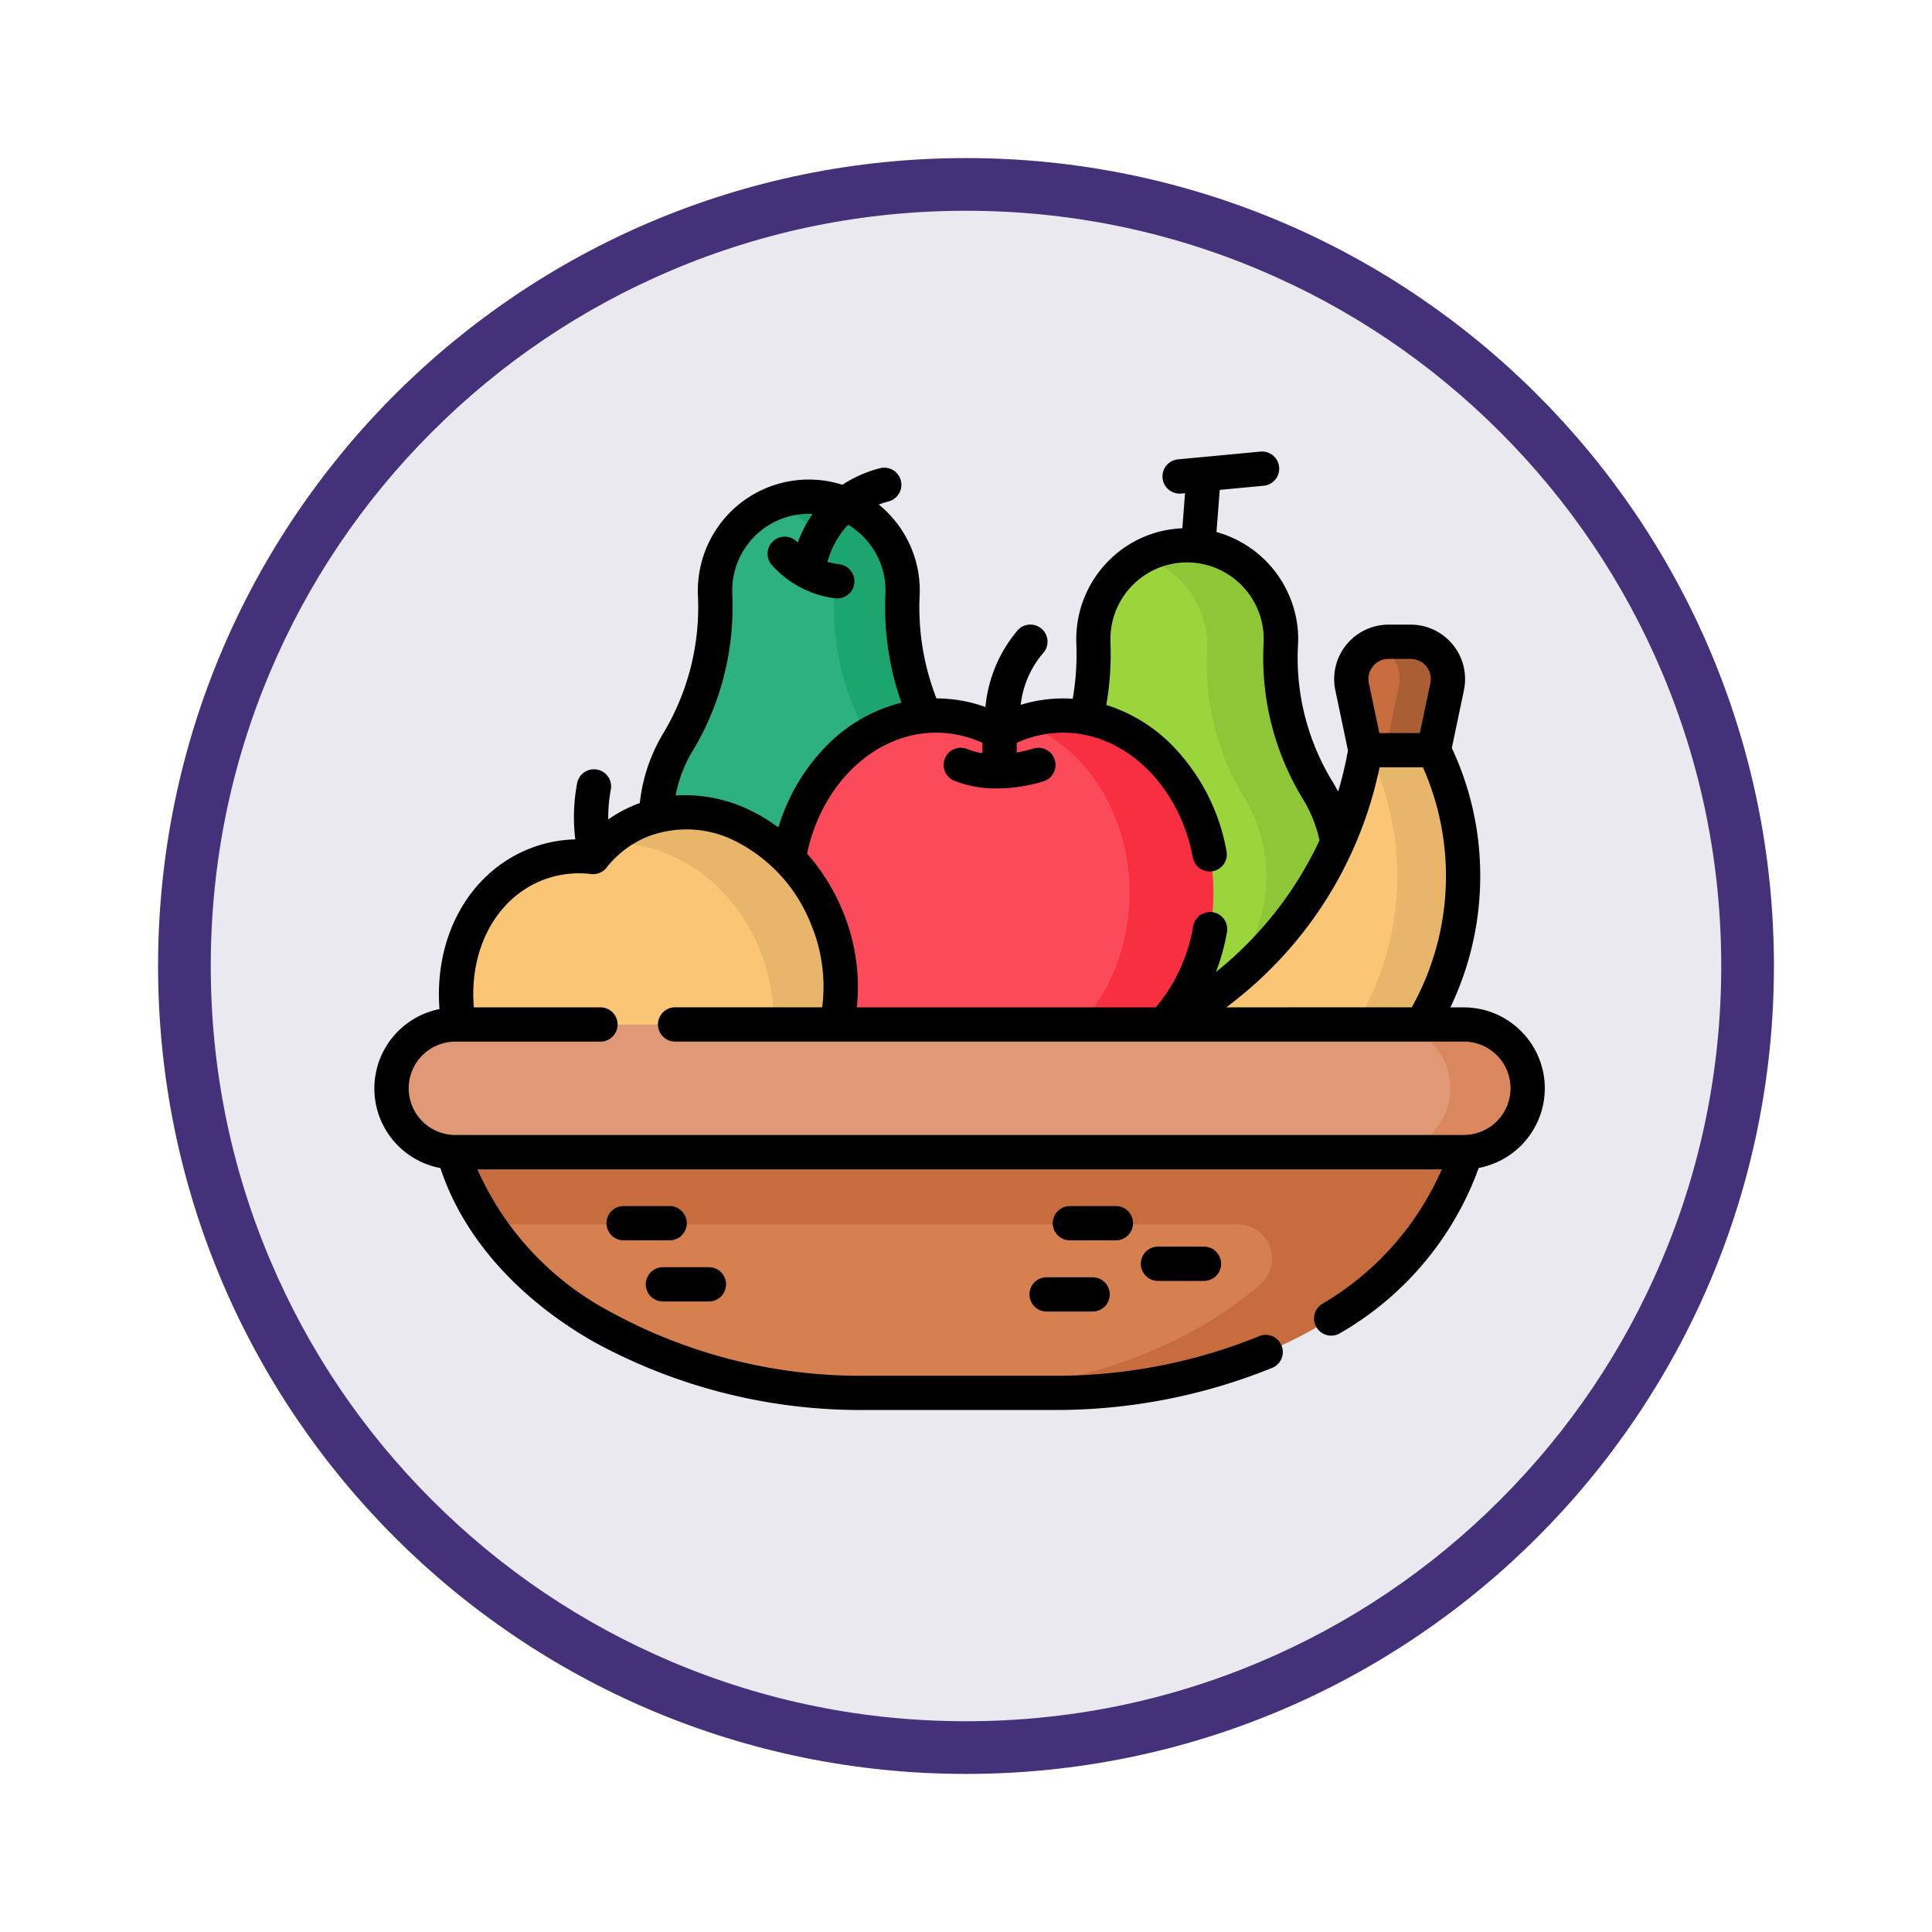 <svg xmlns="http://www.w3.org/2000/svg" xmlns:xlink="http://www.w3.org/1999/xlink" width="110" height="110" viewBox="0 0 110 110">
  <defs>
    <filter id="Trazado_982547" x="0" y="0" width="110" height="110" filterUnits="userSpaceOnUse">
      <feOffset dy="3" input="SourceAlpha"/>
      <feGaussianBlur stdDeviation="3" result="blur"/>
      <feFlood flood-opacity="0.161"/>
      <feComposite operator="in" in2="blur"/>
      <feComposite in="SourceGraphic"/>
    </filter>
  </defs>
  <g id="Grupo_1171212" data-name="Grupo 1171212" transform="translate(-796.865 -1489)">
    <g id="Grupo_1171018" data-name="Grupo 1171018" transform="translate(420.636 -676)">
      <g id="Grupo_1162529" data-name="Grupo 1162529" transform="translate(385.229 2171)">
        <g id="Grupo_1162411" data-name="Grupo 1162411" transform="translate(0)">
          <g id="Grupo_1158637" data-name="Grupo 1158637" transform="translate(0 0)">
            <g id="Grupo_1155724" data-name="Grupo 1155724">
              <g id="Grupo_1154703" data-name="Grupo 1154703">
                <g id="Grupo_1150789" data-name="Grupo 1150789" transform="translate(0 0)">
                  <g id="Grupo_1154212" data-name="Grupo 1154212" transform="translate(0)">
                    <g id="Grupo_1152583" data-name="Grupo 1152583">
                      <g id="Grupo_1146973" data-name="Grupo 1146973">
                        <g id="Grupo_1146954" data-name="Grupo 1146954">
                          <g transform="matrix(1, 0, 0, 1, -9, -6)" filter="url(#Trazado_982547)">
                            <g id="Trazado_982547-2" data-name="Trazado 982547" transform="translate(9 6)" fill="#ebe9f0">
                              <path d="M 46 90.5 C 39.992 90.5 34.164 89.324 28.679 87.003 C 23.38 84.762 18.621 81.553 14.534 77.466 C 10.446 73.379 7.238 68.62 4.996 63.321 C 2.676 57.836 1.5 52.008 1.5 46 C 1.5 39.992 2.676 34.164 4.996 28.679 C 7.238 23.38 10.446 18.621 14.534 14.534 C 18.621 10.446 23.38 7.238 28.679 4.996 C 34.164 2.676 39.992 1.5 46 1.5 C 52.008 1.5 57.836 2.676 63.321 4.996 C 68.62 7.238 73.379 10.446 77.466 14.534 C 81.554 18.621 84.762 23.38 87.004 28.679 C 89.324 34.164 90.5 39.992 90.5 46 C 90.5 52.008 89.324 57.836 87.004 63.321 C 84.762 68.62 81.554 73.379 77.466 77.466 C 73.379 81.553 68.62 84.762 63.321 87.003 C 57.836 89.324 52.008 90.5 46 90.5 Z" stroke="none"/>
                              <path d="M 46 3 C 40.194 3 34.563 4.137 29.263 6.378 C 24.143 8.544 19.544 11.644 15.594 15.594 C 11.644 19.544 8.544 24.143 6.378 29.263 C 4.137 34.563 3 40.194 3 46 C 3 51.806 4.137 57.437 6.378 62.737 C 8.544 67.857 11.644 72.455 15.594 76.405 C 19.544 80.355 24.143 83.456 29.263 85.622 C 34.563 87.863 40.194 89 46 89 C 51.806 89 57.437 87.863 62.737 85.622 C 67.857 83.456 72.456 80.355 76.406 76.405 C 80.356 72.455 83.456 67.857 85.622 62.737 C 87.864 57.437 89 51.806 89 46 C 89 40.194 87.864 34.563 85.622 29.263 C 83.456 24.143 80.356 19.544 76.406 15.594 C 72.456 11.644 67.857 8.544 62.737 6.378 C 57.437 4.137 51.806 3 46 3 M 46 0 C 71.405 0 92 20.595 92 46 C 92 71.405 71.405 92 46 92 C 20.595 92 7.62939453125e-06 71.405 7.62939453125e-06 46 C 7.62939453125e-06 20.595 20.595 0 46 0 Z" stroke="none" fill="#453179"/>
                            </g>
                          </g>
                        </g>
                      </g>
                    </g>
                  </g>
                </g>
              </g>
            </g>
          </g>
        </g>
      </g>
    </g>
    <g id="fruta" transform="translate(818.183 1468.378)">
      <g id="Grupo_1171210" data-name="Grupo 1171210" transform="translate(0.976 48.901)">
        <g id="Grupo_1171209" data-name="Grupo 1171209">
          <g id="Grupo_1171202" data-name="Grupo 1171202" transform="translate(15.059)">
            <path id="Trazado_1016806" data-name="Trazado 1016806" d="M137.241,71.63a5.487,5.487,0,0,0-.011-.645,5.341,5.341,0,0,0-10.666.419q0,.112,0,.222a14.938,14.938,0,0,1-2.1,8.4,8.7,8.7,0,1,0,14.828-.087A14.5,14.5,0,0,1,137.241,71.63Z" transform="translate(-123.206 -66.063)" fill="#2db181"/>
            <path id="Trazado_1016807" data-name="Trazado 1016807" d="M185.787,84.527a8.7,8.7,0,0,1-8.828,8.7,8.544,8.544,0,0,1-1.8-.217A8.7,8.7,0,0,0,180.6,79.934a14.5,14.5,0,0,1-2.051-8.307,5.631,5.631,0,0,0-.012-.644,5.362,5.362,0,0,0-3.392-4.559,5.342,5.342,0,0,1,7.274,5.2,14.5,14.5,0,0,0,2.051,8.307A8.645,8.645,0,0,1,185.787,84.527Z" transform="translate(-168.39 -66.06)" fill="#1ca56f"/>
          </g>
          <g id="Grupo_1171203" data-name="Grupo 1171203" transform="translate(36.6 2.766)">
            <path id="Trazado_1016808" data-name="Trazado 1016808" d="M302.748,92.882a5.484,5.484,0,0,0-.011-.645,5.341,5.341,0,0,0-10.665.419q0,.112,0,.222a14.938,14.938,0,0,1-2.1,8.4,8.7,8.7,0,1,0,14.828-.087A14.5,14.5,0,0,1,302.748,92.882Z" transform="translate(-288.713 -87.316)" fill="#99d53b"/>
            <path id="Trazado_1016809" data-name="Trazado 1016809" d="M347.183,105.784a8.7,8.7,0,0,1-8.828,8.7,8.575,8.575,0,0,1-1.178-.1,8.7,8.7,0,0,0,4.5-12.8,14.51,14.51,0,0,1-2.051-8.307,5.627,5.627,0,0,0-.01-.644,5.358,5.358,0,0,0-3.69-4.663,5.341,5.341,0,0,1,7.89,4.917,14.5,14.5,0,0,0,2.051,8.307A8.645,8.645,0,0,1,347.183,105.784Z" transform="translate(-329.785 -87.318)" fill="#8dc637"/>
          </g>
          <g id="Grupo_1171204" data-name="Grupo 1171204" transform="translate(22.453 12.461)">
            <path id="Trazado_1016810" data-name="Trazado 1016810" d="M195.813,161.8a7.438,7.438,0,0,0-3.627.954,7.44,7.44,0,0,0-3.627-.954c-4.718,0-8.542,4.516-8.542,10.086s3.824,10.086,8.542,10.086a7.438,7.438,0,0,0,3.627-.954,7.438,7.438,0,0,0,3.627.954c4.718,0,8.542-4.516,8.542-10.086S200.531,161.8,195.813,161.8Z" transform="translate(-180.017 -161.803)" fill="#fb4a59"/>
            <path id="Trazado_1016811" data-name="Trazado 1016811" d="M293.987,171.892c0,5.57-3.825,10.087-8.542,10.087a7.307,7.307,0,0,1-2.386-.4c3.554-1.221,6.151-5.1,6.151-9.686s-2.6-8.464-6.151-9.684a7.273,7.273,0,0,1,2.386-.4C290.162,161.807,293.987,166.322,293.987,171.892Z" transform="translate(-269.649 -161.806)" fill="#f82f40"/>
          </g>
          <g id="Grupo_1171205" data-name="Grupo 1171205" transform="translate(36.37 8.26)">
            <path id="Trazado_1016812" data-name="Trazado 1016812" d="M295.313,168.212a16.2,16.2,0,0,1-7.184-1.668,2.124,2.124,0,0,1,.549-3.991,21.9,21.9,0,0,0,17.629-22.6,16.269,16.269,0,0,1-10.994,28.262Z" transform="translate(-286.945 -138.593)" fill="#fac574"/>
            <path id="Trazado_1016813" data-name="Trazado 1016813" d="M355,151.94a16.27,16.27,0,0,1-16.27,16.269,16.463,16.463,0,0,1-1.872-.107,16.277,16.277,0,0,0,12.619-23.568,22.016,22.016,0,0,0,.246-4.588A16.221,16.221,0,0,1,355,151.94Z" transform="translate(-330.364 -138.591)" fill="#e8b66b"/>
            <path id="Trazado_1016814" data-name="Trazado 1016814" d="M432.808,132.09l-.758,3.615h-3.894l-.758-3.615a2.123,2.123,0,0,1,2.078-2.559h1.255A2.123,2.123,0,0,1,432.808,132.09Z" transform="translate(-409.078 -129.53)" fill="#c76d3d"/>
            <path id="Trazado_1016815" data-name="Trazado 1016815" d="M442,132.086l-.759,3.616h-2.751l.759-3.616a2.127,2.127,0,0,0-1.33-2.425,2.145,2.145,0,0,1,.748-.134h1.255A2.124,2.124,0,0,1,442,132.086Z" transform="translate(-418.271 -129.527)" fill="#aa5e33"/>
          </g>
          <g id="Grupo_1171206" data-name="Grupo 1171206" transform="translate(3.677 17.969)">
            <path id="Trazado_1016816" data-name="Trazado 1016816" d="M46.241,204.63a6.712,6.712,0,0,0-2.694,2.047,6.711,6.711,0,0,0-3.353.457c-3.932,1.629-5.561,6.713-3.637,11.355s6.67,7.086,10.6,5.458a6.712,6.712,0,0,0,2.694-2.047,6.711,6.711,0,0,0,3.353-.457c3.932-1.629,5.561-6.713,3.637-11.355S50.173,203,46.241,204.63Z" transform="translate(-35.749 -204.125)" fill="#fac574"/>
            <path id="Trazado_1016817" data-name="Trazado 1016817" d="M109.65,221.445a6.642,6.642,0,0,1-1.783.459c2.387-2.28,3.13-6.29,1.587-10.016-1.637-3.955-5.326-6.315-8.814-5.918a6.6,6.6,0,0,1,2.046-1.338c3.932-1.629,8.678.815,10.6,5.457S113.582,219.815,109.65,221.445Z" transform="translate(-92.194 -204.127)" fill="#e8b66b"/>
          </g>
          <g id="Grupo_1171208" data-name="Grupo 1171208" transform="translate(0 30.053)">
            <g id="Grupo_1171207" data-name="Grupo 1171207" transform="translate(3.099 4.033)">
              <path id="Trazado_1016818" data-name="Trazado 1016818" d="M89.8,327.955c0,9.359-10.7,16.947-23.91,16.947H55.22c-13.2,0-23.91-7.588-23.91-16.947Z" transform="translate(-31.31 -327.955)" fill="#d67f4f"/>
              <path id="Trazado_1016819" data-name="Trazado 1016819" d="M31.31,327.955a12.981,12.981,0,0,0,2.36,7.344H76.389a1.953,1.953,0,0,1,1.263,3.442C73.266,342.5,66.633,344.9,59.209,344.9h6.678c13.2,0,23.91-7.588,23.91-16.947Z" transform="translate(-31.31 -327.955)" fill="#c76d3d"/>
            </g>
            <path id="Trazado_1016820" data-name="Trazado 1016820" d="M68.55,304.237H11.134a3.634,3.634,0,1,1,0-7.268H68.55a3.634,3.634,0,1,1,0,7.268Z" transform="translate(-7.5 -296.969)" fill="#e09977"/>
            <path id="Trazado_1016821" data-name="Trazado 1016821" d="M450.822,300.6a3.635,3.635,0,0,1-3.634,3.634h-4.4a3.634,3.634,0,0,0,0-7.268h4.4A3.634,3.634,0,0,1,450.822,300.6Z" transform="translate(-386.137 -296.97)" fill="#da875d"/>
          </g>
        </g>
      </g>
      <g id="Grupo_1171211" data-name="Grupo 1171211" transform="translate(0 46.333)">
        <path id="Trazado_1016822" data-name="Trazado 1016822" d="M66.637,82.588a4.615,4.615,0,0,0-4.61-4.61h-.767a17.253,17.253,0,0,0,1.7-7.468,17.073,17.073,0,0,0-1.618-7.3l.69-3.289A3.1,3.1,0,0,0,59,56.186H57.743a3.1,3.1,0,0,0-3.033,3.735l.719,3.429a20.98,20.98,0,0,1-.56,2.342c-.118-.227-.244-.45-.38-.668a13.5,13.5,0,0,1-1.9-7.75,6.439,6.439,0,0,0-.013-.76,6.347,6.347,0,0,0-4.633-5.6l.187-2.4,2.5-.236a.976.976,0,1,0-.183-1.944l-4.691.442a.976.976,0,0,0,.09,1.948c.031,0,.062,0,.093,0l.213-.02L46,50.7a6.25,6.25,0,0,0-4.029,1.687,6.339,6.339,0,0,0-2.012,4.623c0,.088,0,.175.005.262a14.708,14.708,0,0,1-.206,3.135c-.177-.012-.354-.02-.532-.02a8.26,8.26,0,0,0-2.429.365,5.449,5.449,0,0,1,1.231-2.892.976.976,0,1,0-1.364-1.4,7.871,7.871,0,0,0-1.875,4.417A8.258,8.258,0,0,0,32,60.387a14.261,14.261,0,0,1-.956-5.879,6.493,6.493,0,0,0-.013-.759,6.31,6.31,0,0,0-2.315-4.4,5.6,5.6,0,0,1,.561-.18.976.976,0,1,0-.5-1.887,7.1,7.1,0,0,0-2.132.941,6.307,6.307,0,0,0-6.219,1.4,6.339,6.339,0,0,0-2.012,4.623c0,.088,0,.176.005.262a13.953,13.953,0,0,1-1.964,7.85,9.671,9.671,0,0,0-1.345,3.988c-.115.041-.23.084-.344.131a7.566,7.566,0,0,0-1.451.8,8.486,8.486,0,0,1,.142-1.686.976.976,0,1,0-1.919-.356,10.319,10.319,0,0,0-.1,3.178,7.549,7.549,0,0,0-2.718.573c-3.367,1.395-5.329,5-5.015,9.089a4.61,4.61,0,0,0,.052,9.052C5.027,91,8.109,94.509,12.454,97a31.614,31.614,0,0,0,15.531,3.9H38.652a32.734,32.734,0,0,0,12.415-2.378.976.976,0,1,0-.747-1.8,30.765,30.765,0,0,1-11.668,2.23H27.985a29.636,29.636,0,0,1-14.559-3.645A16.93,16.93,0,0,1,5.864,87.2H60.773a16.6,16.6,0,0,1-6.815,7.664.976.976,0,1,0,1.036,1.655,17.872,17.872,0,0,0,7.881-9.4,4.617,4.617,0,0,0,3.761-4.531ZM48.5,77.977a22.977,22.977,0,0,0,2.511-2.169,22.715,22.715,0,0,0,6.218-11.5H59.7a15.308,15.308,0,0,1-.638,13.666Zm8.35-19.416a1.143,1.143,0,0,1,.89-.424H59a1.147,1.147,0,0,1,1.122,1.382l-.6,2.84H57.217l-.6-2.84A1.142,1.142,0,0,1,56.853,58.562ZM34.62,63.5a3.514,3.514,0,0,1-.826-.213.976.976,0,0,0-.82,1.772,6.305,6.305,0,0,0,2.5.451,9.007,9.007,0,0,0,2.612-.4.976.976,0,0,0-.565-1.869,7.784,7.784,0,0,1-.953.225c0-.089,0-.283,0-.548a6.369,6.369,0,0,1,2.649-.58c3.509,0,6.613,2.991,7.381,7.113a.976.976,0,0,0,1.919-.357,11.516,11.516,0,0,0-3.238-6.177,9.109,9.109,0,0,0-3.61-2.157,16.659,16.659,0,0,0,.236-3.569q0-.091,0-.183a4.365,4.365,0,0,1,4.685-4.353,4.376,4.376,0,0,1,4.031,4.008,4.5,4.5,0,0,1,.009.53,15.441,15.441,0,0,0,2.2,8.864,7.65,7.65,0,0,1,.982,2.407,20.959,20.959,0,0,1-5.9,7.5,12.341,12.341,0,0,0,.629-2.27.976.976,0,0,0-1.922-.341,9.687,9.687,0,0,1-2.131,4.625H27.465a11.184,11.184,0,0,0-.818-5.519,11.511,11.511,0,0,0-2.013-3.234c.837-4,3.891-6.887,7.337-6.887a6.37,6.37,0,0,1,2.649.58c-.005.261,0,.46,0,.583Zm-16.493-.134a15.9,15.9,0,0,0,2.246-8.944q0-.09,0-.182a4.363,4.363,0,0,1,4.577-4.358,7.066,7.066,0,0,0-.85,1.634.976.976,0,0,0-1.51,1.236,5.813,5.813,0,0,0,3.642,1.935.976.976,0,1,0,.224-1.939,3.488,3.488,0,0,1-.657-.143A4.952,4.952,0,0,1,26.971,50.5a4.371,4.371,0,0,1,2.115,3.4,4.509,4.509,0,0,1,.009.53,16.374,16.374,0,0,0,.911,6.2,9.034,9.034,0,0,0-4.1,2.29A11.272,11.272,0,0,0,23,67.732a9.966,9.966,0,0,0-1.359-.848,8.472,8.472,0,0,0-4.494-.971,7.707,7.707,0,0,1,.976-2.545Zm43.9,21.878H4.61a2.658,2.658,0,1,1,0-5.316h8.259a.976.976,0,0,0,0-1.952H5.66c-.271-3.269,1.222-6.124,3.811-7.2a5.71,5.71,0,0,1,2.868-.389.975.975,0,0,0,.875-.362,5.714,5.714,0,0,1,2.3-1.753,6.156,6.156,0,0,1,5.234.343,8.953,8.953,0,0,1,4.092,4.586,9.2,9.2,0,0,1,.653,4.772H17.12a.976.976,0,1,0,0,1.952H62.027a2.658,2.658,0,1,1,0,5.316Z" transform="translate(0 -46.333)"/>
        <path id="Trazado_1016823" data-name="Trazado 1016823" d="M106.083,377.371a.976.976,0,0,0-.976-.976h-2.618a.976.976,0,1,0,0,1.952h2.618A.976.976,0,0,0,106.083,377.371Z" transform="translate(-88.3 -333.438)"/>
        <path id="Trazado_1016824" data-name="Trazado 1016824" d="M119.682,405.093H122.3a.976.976,0,1,0,0-1.952h-2.618a.976.976,0,1,0,0,1.952Z" transform="translate(-103.256 -356.703)"/>
        <path id="Trazado_1016825" data-name="Trazado 1016825" d="M301.316,377.371a.976.976,0,0,0-.976-.976h-2.618a.976.976,0,0,0,0,1.952h2.618A.976.976,0,0,0,301.316,377.371Z" transform="translate(-258.124 -333.438)"/>
        <path id="Trazado_1016826" data-name="Trazado 1016826" d="M336.257,394.141a.976.976,0,1,0,0,1.952h2.618a.976.976,0,1,0,0-1.952Z" transform="translate(-291.644 -348.874)"/>
        <path id="Trazado_1016827" data-name="Trazado 1016827" d="M287.543,407.539a.976.976,0,1,0,0,1.952h2.618a.976.976,0,0,0,0-1.952Z" transform="translate(-249.27 -360.528)"/>
      </g>
    </g>
  </g>
</svg>

